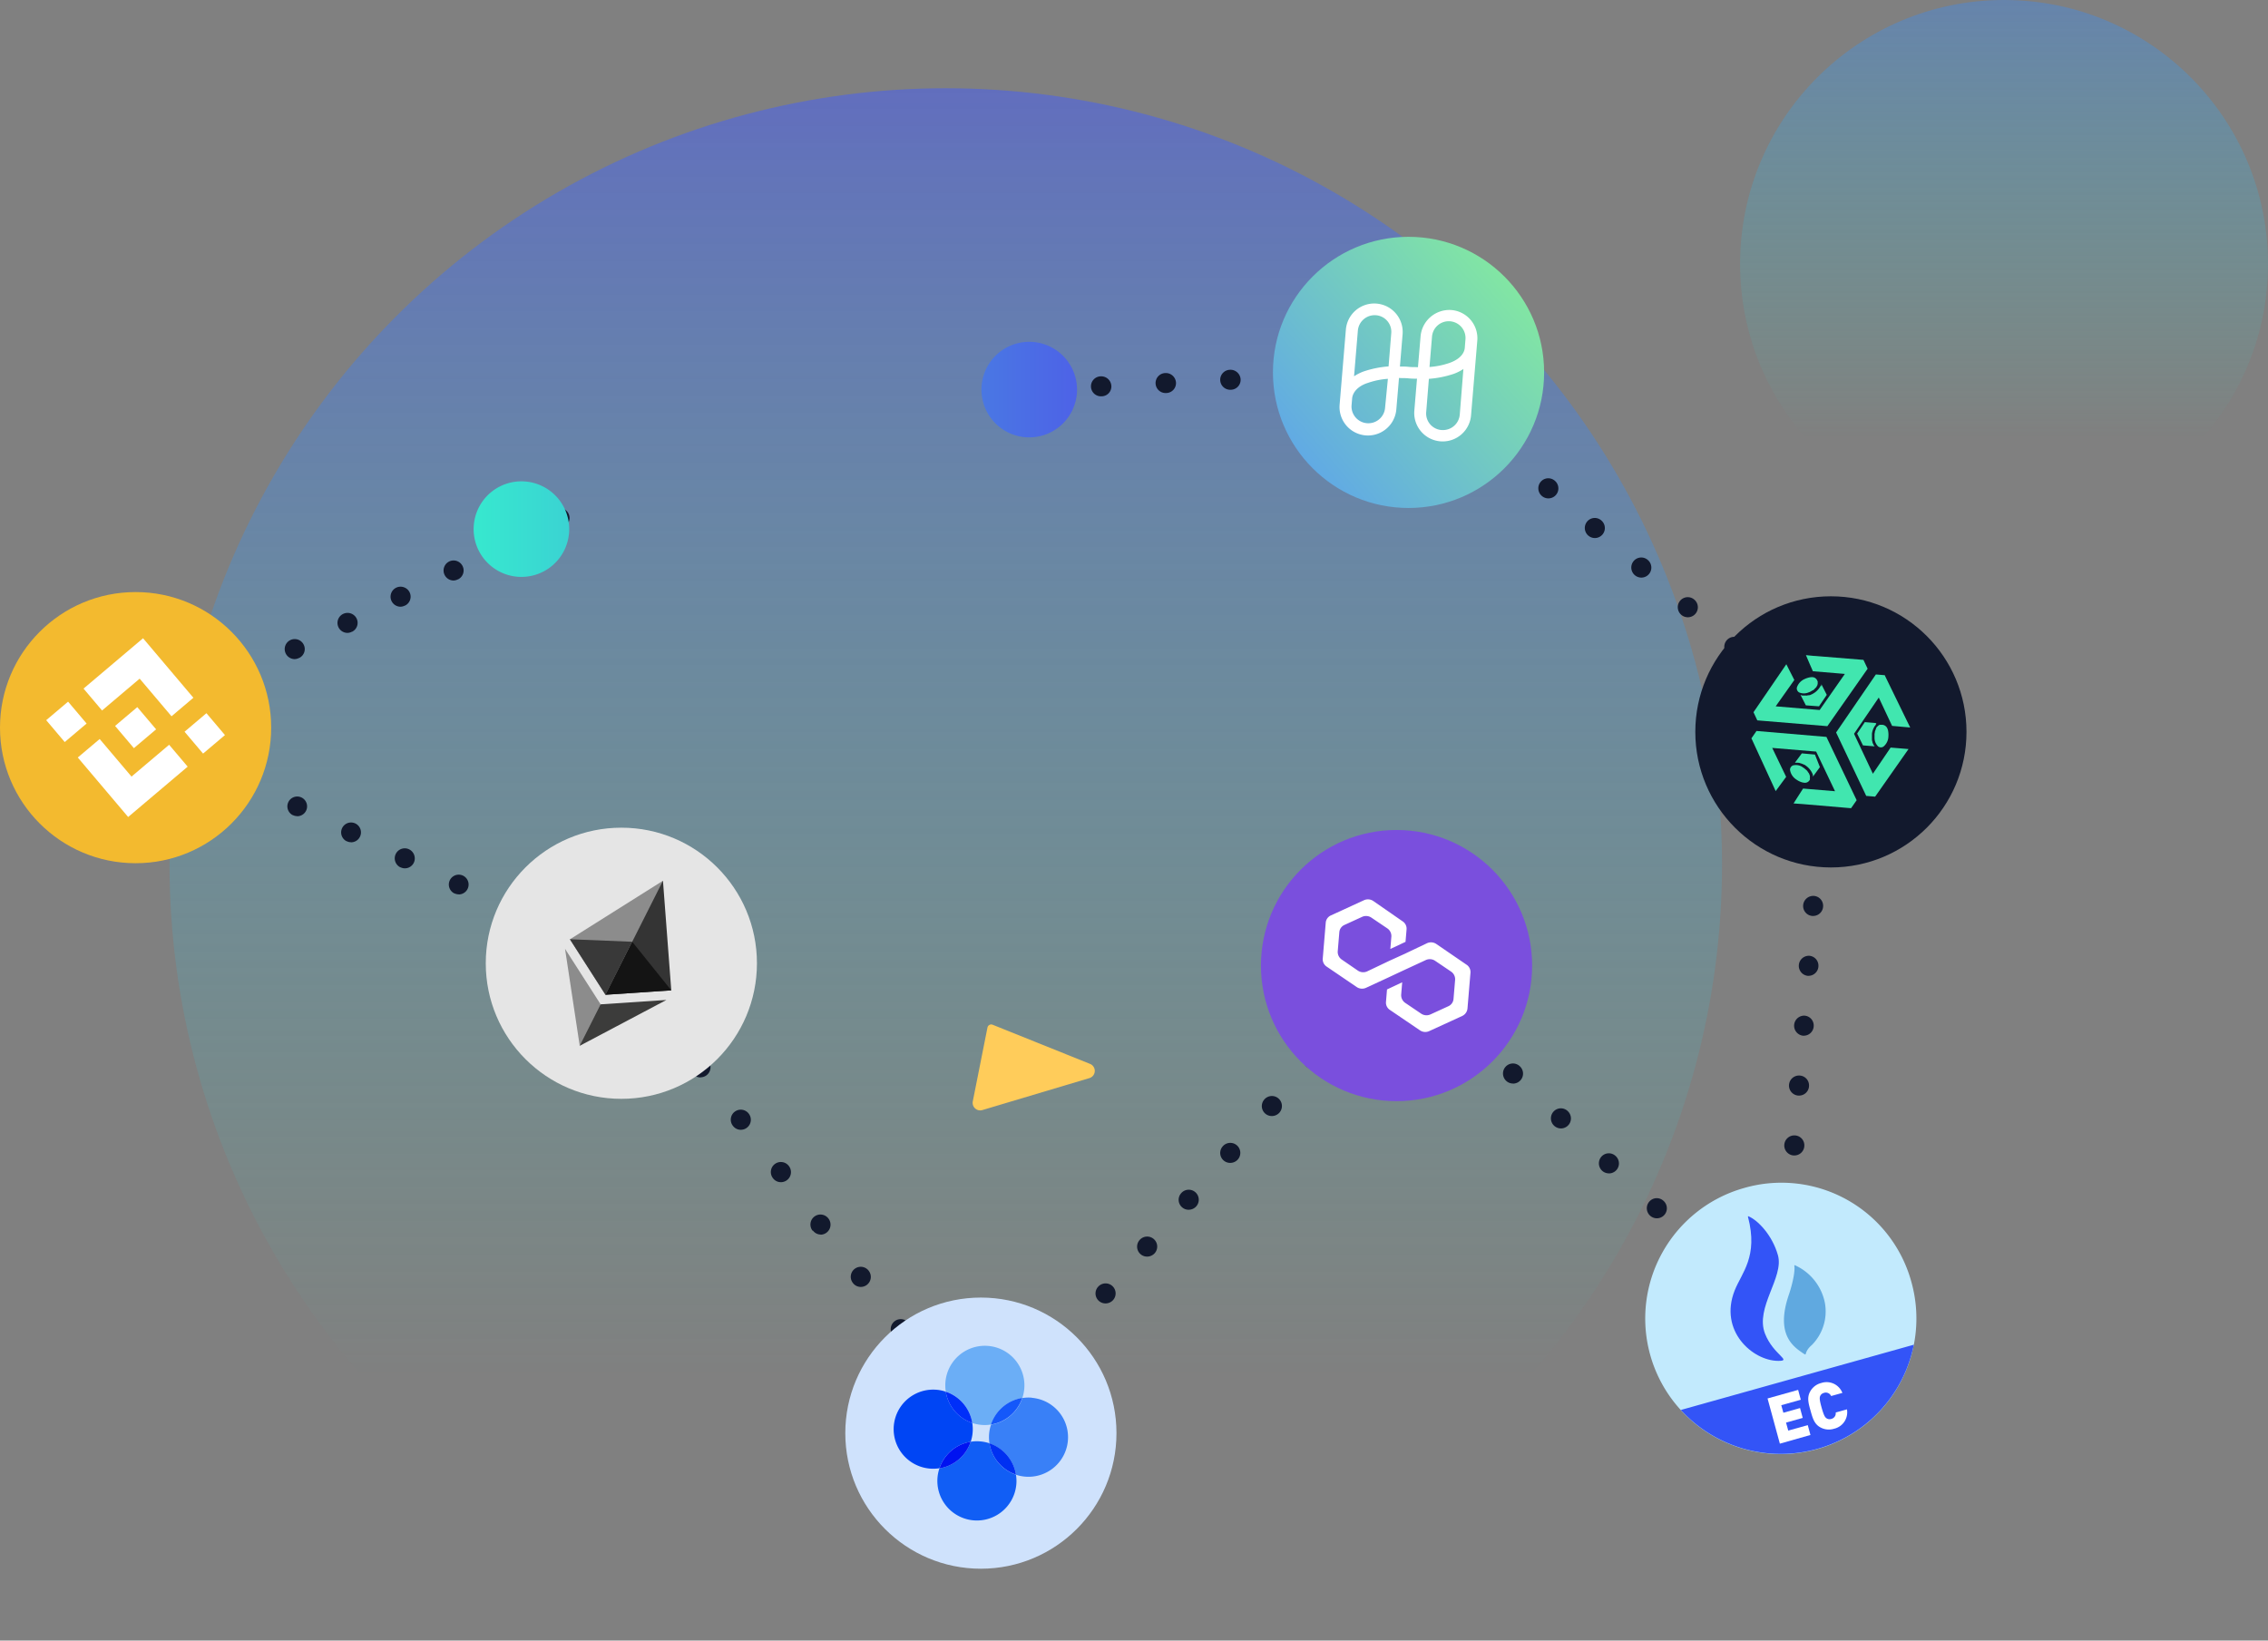 <svg xmlns="http://www.w3.org/2000/svg" xmlns:xlink="http://www.w3.org/1999/xlink" viewBox="0 0 851.42 615.94"><rect x="0" y="0" width="851.42" height="615.94" fill="#808080" stroke="none"/><defs><style>.cls-1,.cls-2{opacity:0.6;}.cls-1{fill:url(#未命名的渐变_103);}.cls-2{fill:url(#未命名的渐变_106);}.cls-3{fill:#12192d;}.cls-4{fill:#f3ba2f;}.cls-5{fill:#fff;}.cls-6{fill:#e5e5e5;}.cls-7{fill:#343434;}.cls-8{fill:#8c8c8c;}.cls-9{fill:#3c3c3b;}.cls-10{fill:#141414;}.cls-11{fill:#393939;}.cls-12{fill:#cfe2fc;}.cls-13{fill:#6baef6;}.cls-14{fill:#115ef5;}.cls-15{fill:#3980f7;}.cls-16{fill:#0045f4;}.cls-17{fill:#1458fa;}.cls-18{fill:#0030f2;}.cls-19{fill:#002ff9;}.cls-20{fill:#0012f1;}.cls-21{fill:#c2eafd;}.cls-21,.cls-23,.cls-24{fill-rule:evenodd;}.cls-22,.cls-23{fill:#3354f7;}.cls-24{fill:#60a9e0;}.cls-25{fill:url(#未命名的渐变_13);}.cls-26{fill:#41e6af;}.cls-27{fill:#7a4fdd;}.cls-28{fill:url(#未命名的渐变_10);}.cls-29{fill:#ffcc5a;}</style><linearGradient id="未命名的渐变_103" x1="355.05" y1="33.13" x2="355.05" y2="615.94" gradientUnits="userSpaceOnUse"><stop offset="0" stop-color="#4d62e7"/><stop offset="0.83" stop-color="#37e7cf" stop-opacity="0"/></linearGradient><linearGradient id="未命名的渐变_106" x1="752.33" x2="752.33" y2="198.19" gradientUnits="userSpaceOnUse"><stop offset="0" stop-color="#4788e0" stop-opacity="0.76"/><stop offset="0.83" stop-color="#37e7cf" stop-opacity="0"/></linearGradient><linearGradient id="未命名的渐变_13" x1="548.14" y1="90.49" x2="476.16" y2="162.47" gradientTransform="translate(28.89 -28.72) rotate(4.76)" gradientUnits="userSpaceOnUse"><stop offset="0" stop-color="#82e6a3"/><stop offset="1" stop-color="#61aae4"/></linearGradient><linearGradient id="未命名的渐变_10" x1="177.79" y1="172.46" x2="404.32" y2="172.46" gradientUnits="userSpaceOnUse"><stop offset="0.01" stop-color="#37e7cf"/><stop offset="1" stop-color="#4d62e7"/></linearGradient></defs><title>资源 1</title><g id="图层_2" data-name="图层 2"><g id="图层_1-2" data-name="图层 1"><circle class="cls-1" cx="355.05" cy="324.54" r="291.41"/><circle class="cls-2" cx="752.33" cy="99.09" r="99.09"/><path class="cls-3" d="M210.05,198.27a3.78,3.78,0,1,1,1.71-.42l0,0A3.73,3.73,0,0,1,210.05,198.27Z"/><path class="cls-3" d="M70.77,267.12a3.79,3.79,0,1,1,1.75-.44l-.08,0A3.73,3.73,0,0,1,70.77,267.12Zm19.89-9.84A3.75,3.75,0,0,1,89,250.17a3.81,3.81,0,0,1,5.08,1.66,3.73,3.73,0,0,1-1.64,5l-.08,0A3.74,3.74,0,0,1,90.66,257.28Zm19.9-9.83A3.76,3.76,0,1,1,114,242a3.7,3.7,0,0,1-1.64,5l-.07,0A3.74,3.74,0,0,1,110.56,247.45Zm19.9-9.84a3.75,3.75,0,0,1-1.68-7.11,3.8,3.8,0,0,1,5.07,1.66,3.72,3.72,0,0,1-1.64,5l-.08,0A3.73,3.73,0,0,1,130.46,237.61Zm19.9-9.83a3.76,3.76,0,0,1-1.69-7.11,3.79,3.79,0,0,1,5.08,1.66,3.72,3.72,0,0,1-1.64,5l-.08,0A3.73,3.73,0,0,1,150.36,227.78Zm19.89-9.84a3.76,3.76,0,1,1,3.39-5.45,3.71,3.71,0,0,1-1.64,5l-.07,0A3.74,3.74,0,0,1,170.25,217.94Zm19.9-9.83a3.79,3.79,0,1,1,1.75-.44l-.08,0A3.7,3.7,0,0,1,190.15,208.11Z"/><path class="cls-3" d="M50.91,276.93a3.77,3.77,0,1,1,1.68-.4l0,0A3.71,3.71,0,0,1,50.91,276.93Z"/><path class="cls-3" d="M534.71,142.63a3.85,3.85,0,1,1,.21,0h-.21Z"/><path class="cls-3" d="M413.4,148.79a3.75,3.75,0,0,1-.19-7.5,3.82,3.82,0,0,1,4,3.56,3.69,3.69,0,0,1-3.5,3.93h-.29Zm24.26-1.23a3.75,3.75,0,0,1-.19-7.5,3.81,3.81,0,0,1,4,3.55,3.72,3.72,0,0,1-3.51,3.94h-.29Zm24.26-1.23a3.75,3.75,0,0,1-.19-7.5,3.81,3.81,0,0,1,4,3.55,3.72,3.72,0,0,1-3.51,3.94h-.29Zm24.27-1.24a3.75,3.75,0,0,1-.19-7.5,3.8,3.8,0,0,1,4,3.56,3.7,3.7,0,0,1-3.5,3.93h-.29Zm24.26-1.23a3.75,3.75,0,1,1,3.79-4,3.71,3.71,0,0,1-3.5,3.94h-.29Z"/><path class="cls-3" d="M389.18,150a3.68,3.68,0,1,1,.21,0h-.21Z"/><path class="cls-3" d="M232.82,365.16a3.7,3.7,0,0,1-1.6-.37l0,0a3.71,3.71,0,1,1,1.64.39Z"/><path class="cls-3" d="M212.64,355.37A3.71,3.71,0,0,1,211,355l-.08,0a3.75,3.75,0,0,1,3.26-6.76,3.79,3.79,0,0,1,1.79,5A3.73,3.73,0,0,1,212.64,355.37Zm-20.22-9.8a3.71,3.71,0,0,1-1.58-.36l-.09,0a3.76,3.76,0,0,1,3.23-6.78,3.79,3.79,0,0,1,1.81,5A3.73,3.73,0,0,1,192.42,345.57Zm-20.21-9.81a3.7,3.7,0,0,1-1.61-.36l-.07,0a3.71,3.71,0,1,1,1.68.4ZM152,326a3.66,3.66,0,0,1-1.62-.38l-.08,0a3.75,3.75,0,0,1,3.29-6.75,3.8,3.8,0,0,1,1.77,5A3.73,3.73,0,0,1,152,326Zm-20.21-9.8a3.59,3.59,0,0,1-1.64-.39l-.08,0a3.72,3.72,0,1,1,1.72.42Zm-20.22-9.8a3.66,3.66,0,0,1-1.62-.38l-.08,0a3.7,3.7,0,1,1,1.7.42Zm-20.21-9.81a3.66,3.66,0,0,1-1.6-.36l-.08,0a3.71,3.71,0,1,1,1.68.4Zm-20.21-9.8a3.58,3.58,0,0,1-1.59-.36l-.08,0a3.7,3.7,0,1,1,1.67.4Z"/><path class="cls-3" d="M50.93,277a3.69,3.69,0,0,1-1.57-.35l0,0a3.73,3.73,0,1,1,1.61.37Z"/><path class="cls-3" d="M368.18,542.12a3.69,3.69,0,0,1-2.93-1.43l0,0a3.73,3.73,0,1,1,3,1.46Z"/><path class="cls-3" d="M353.14,522.48a3.69,3.69,0,0,1-2.92-1.43l-.06-.08a3.75,3.75,0,1,1,5.29.72A3.8,3.8,0,0,1,353.14,522.48Zm-15-19.66a3.68,3.68,0,0,1-2.94-1.46l-.06-.08a3.75,3.75,0,0,1,6-4.53,3.77,3.77,0,0,1-3,6.07Zm-15-19.67a3.66,3.66,0,0,1-2.92-1.43l-.06-.08a3.75,3.75,0,0,1,5.94-4.58,3.76,3.76,0,0,1-3,6.09Zm-15-19.66a3.67,3.67,0,0,1-2.94-1.46L305,462a3.75,3.75,0,0,1,6-4.53,3.77,3.77,0,0,1-3,6.07Zm-15-19.66a3.67,3.67,0,0,1-2.94-1.46l-.06-.08a3.75,3.75,0,0,1,6-4.54,3.77,3.77,0,0,1-3,6.08Zm-15.05-19.67a3.67,3.67,0,0,1-2.91-1.43l-.06-.08a3.75,3.75,0,0,1,5.94-4.58,3.76,3.76,0,0,1-3,6.09Zm-15-19.66A3.66,3.66,0,0,1,260,403l-.06-.08a3.75,3.75,0,0,1,6-4.54,3.77,3.77,0,0,1-3,6.08Zm-15-19.67a3.64,3.64,0,0,1-2.91-1.43l-.06-.08a3.75,3.75,0,1,1,5.94-4.58,3.76,3.76,0,0,1-3,6.09Z"/><path class="cls-3" d="M232.84,365.18a3.72,3.72,0,0,1-3-1.46l0,0a3.74,3.74,0,1,1,3,1.5Z"/><path class="cls-3" d="M368.2,542.1a3.73,3.73,0,0,1-2.77-6.25l0,0a3.75,3.75,0,0,1,5.54,5.07A3.8,3.8,0,0,1,368.2,542.1Z"/><path class="cls-3" d="M383.79,524.53a3.74,3.74,0,0,1-2.82-6.19l.06-.07a3.75,3.75,0,1,1,5.61,5A3.82,3.82,0,0,1,383.79,524.53Zm15.6-17.59a3.74,3.74,0,0,1-2.83-6.17l.06-.07a3.75,3.75,0,1,1,5.65,4.94A3.81,3.81,0,0,1,399.39,506.94ZM415,489.35a3.74,3.74,0,0,1-2.82-6.19l.07-.07a3.75,3.75,0,0,1,5.61,5A3.81,3.81,0,0,1,415,489.35Zm15.61-17.58a3.74,3.74,0,0,1-2.82-6.19l.06-.07a3.75,3.75,0,0,1,5.62,5A3.82,3.82,0,0,1,430.61,471.77Zm15.6-17.59a3.65,3.65,0,0,1-2.46-.93,3.71,3.71,0,0,1-.35-5.26l.06-.07a3.75,3.75,0,1,1,5.61,5A3.83,3.83,0,0,1,446.21,454.18Zm15.61-17.59A3.73,3.73,0,0,1,459,430.4l.06-.07a3.75,3.75,0,0,1,5.61,5A3.79,3.79,0,0,1,461.82,436.59ZM477.43,419a3.74,3.74,0,0,1-2.82-6.19l.06-.07a3.75,3.75,0,0,1,5.62,5A3.85,3.85,0,0,1,477.43,419ZM493,401.42a3.65,3.65,0,0,1-2.46-.93,3.71,3.71,0,0,1-.35-5.26l.06-.07a3.75,3.75,0,1,1,5.61,5A3.83,3.83,0,0,1,493,401.42Zm15.61-17.59a3.73,3.73,0,0,1-2.81-6.19l.06-.07a3.75,3.75,0,0,1,5.61,5A3.79,3.79,0,0,1,508.64,383.83Z"/><path class="cls-3" d="M524.24,366.27a3.74,3.74,0,0,1-2.77-6.26l0,0a3.75,3.75,0,1,1,2.74,6.29Z"/><path class="cls-3" d="M532,373.05a3.76,3.76,0,1,1,2.54-6.51l0,0a3.75,3.75,0,0,1-2.57,6.48Z"/><path class="cls-3" d="M658,491.13a3.79,3.79,0,0,1-2.78-6.34,3.71,3.71,0,0,1,5.27-.23l.07.07a3.75,3.75,0,0,1-2.56,6.5Zm-18-16.87a3.79,3.79,0,0,1-2.77-6.34,3.69,3.69,0,0,1,5.26-.22l.07.06a3.75,3.75,0,0,1-2.56,6.5Zm-18-16.87a3.78,3.78,0,0,1-2.76-6.36,3.69,3.69,0,0,1,5.26-.18l.07.06a3.75,3.75,0,0,1-2.57,6.48Zm-18-16.87a3.74,3.74,0,0,1-2.57-1,3.8,3.8,0,0,1-.19-5.34,3.71,3.71,0,0,1,5.27-.18l.07.06a3.75,3.75,0,0,1-2.58,6.48Zm-18-16.87a3.78,3.78,0,0,1-2.76-6.36,3.71,3.71,0,0,1,5.26-.18l.07.07a3.75,3.75,0,0,1-2.57,6.47Zm-18-16.86a3.71,3.71,0,0,1-2.57-1,3.78,3.78,0,0,1-.19-5.33,3.71,3.71,0,0,1,5.27-.19l.07.07a3.75,3.75,0,0,1-2.58,6.48Zm-18-16.87a3.71,3.71,0,0,1-2.57-1,3.78,3.78,0,0,1-.19-5.33,3.71,3.71,0,0,1,5.27-.19l.07.07a3.75,3.75,0,0,1-2.58,6.48Z"/><path class="cls-3" d="M676,508a3.76,3.76,0,1,1,2.54-6.51l0,0A3.75,3.75,0,0,1,676,508Z"/><path class="cls-3" d="M528.91,142.4a3.76,3.76,0,1,1,2.41-6.63l0,0a3.76,3.76,0,0,1-2.45,6.6Z"/><path class="cls-3" d="M668.53,261.52a3.74,3.74,0,0,1-2.42-.88,3.8,3.8,0,0,1-.48-5.32,3.71,3.71,0,0,1,5.25-.47l.07.06a3.75,3.75,0,0,1-2.42,6.61Zm-17.45-14.89a3.74,3.74,0,0,1-2.42-.88,3.79,3.79,0,0,1-.48-5.32,3.71,3.71,0,0,1,5.25-.47l.07.06a3.75,3.75,0,0,1-2.42,6.61Zm-17.46-14.89a3.78,3.78,0,0,1-2.88-6.22,3.73,3.73,0,0,1,5.26-.44l.07.06a3.75,3.75,0,0,1-2.45,6.6Zm-17.45-14.89a3.78,3.78,0,0,1-2.88-6.22,3.72,3.72,0,0,1,5.26-.44l.06.06a3.75,3.75,0,0,1-2.44,6.6ZM598.72,202a3.78,3.78,0,0,1-2.88-6.22,3.72,3.72,0,0,1,5.25-.44l.07.06a3.75,3.75,0,0,1-2.44,6.6Zm-17.45-14.89a3.7,3.7,0,0,1-2.42-.89,3.77,3.77,0,0,1-.48-5.31,3.72,3.72,0,0,1,5.25-.48l.07.06a3.75,3.75,0,0,1-2.42,6.62Zm-17.46-14.89a3.78,3.78,0,0,1-2.88-6.22,3.71,3.71,0,0,1,5.26-.44l.07.06a3.75,3.75,0,0,1-2.45,6.6Zm-17.45-14.89a3.74,3.74,0,0,1-2.44-.91,3.78,3.78,0,0,1-.44-5.31,3.71,3.71,0,0,1,5.26-.44l.06.06a3.75,3.75,0,0,1-2.44,6.6Z"/><path class="cls-3" d="M686,276.38a3.72,3.72,0,0,1-2.41-.87,3.75,3.75,0,1,1,4.78-5.78l0,0a3.75,3.75,0,0,1-2.41,6.62Z"/><path class="cls-3" d="M686,276.43h-.32a3.76,3.76,0,1,1,4.06-3.47V273A3.74,3.74,0,0,1,686,276.43Z"/><path class="cls-3" d="M670.08,478.76h-.29a3.77,3.77,0,1,1,4-3.54v.09A3.74,3.74,0,0,1,670.08,478.76Zm1.76-22.48h-.29a3.77,3.77,0,1,1,4-3.54v.09A3.75,3.75,0,0,1,671.84,456.28Zm1.76-22.48h-.29a3.77,3.77,0,0,1,.58-7.52,3.71,3.71,0,0,1,3.46,4v.09A3.75,3.75,0,0,1,673.6,433.8Zm1.77-22.48h-.3a3.77,3.77,0,0,1,.59-7.52,3.71,3.71,0,0,1,3.45,4v.09A3.74,3.74,0,0,1,675.37,411.32Zm1.76-22.48h-.29a3.78,3.78,0,0,1,.58-7.53,3.71,3.71,0,0,1,3.45,4v.09A3.76,3.76,0,0,1,677.13,388.84Zm1.76-22.48h-.29a3.78,3.78,0,0,1,.58-7.53,3.71,3.71,0,0,1,3.46,4v.09A3.75,3.75,0,0,1,678.89,366.36Zm1.77-22.48-.33,0a3.75,3.75,0,0,1-3.41-4.06,3.8,3.8,0,0,1,4.07-3.46,3.72,3.72,0,0,1,3.41,4v.09A3.76,3.76,0,0,1,680.66,343.88Zm1.76-22.49h-.29a3.77,3.77,0,1,1,4-3.54v.09A3.75,3.75,0,0,1,682.42,321.39Zm1.76-22.48h-.29a3.77,3.77,0,0,1,.58-7.52,3.71,3.71,0,0,1,3.46,4v.09A3.74,3.74,0,0,1,684.18,298.91Z"/><path class="cls-3" d="M668.32,501.2H668a3.76,3.76,0,1,1,4-3.46v0A3.74,3.74,0,0,1,668.32,501.2Z"/><circle class="cls-4" cx="50.9" cy="273.18" r="50.9"/><polygon class="cls-5" points="38.31 266.74 52.43 254.79 64.39 268.92 72.6 261.96 53.7 239.62 31.36 258.52 38.31 266.74"/><rect class="cls-5" x="19.55" y="265.63" width="10.76" height="10.76" transform="translate(-169.17 80.24) rotate(-40.24)"/><polygon class="cls-5" points="37.42 277.45 49.37 291.56 63.49 279.61 70.45 287.82 70.45 287.83 48.11 306.73 29.21 284.4 29.2 284.39 37.42 277.45"/><rect class="cls-5" x="71.49" y="269.96" width="10.76" height="10.76" transform="translate(-159.68 114.82) rotate(-40.24)"/><polygon class="cls-5" points="58.59 273.81 58.6 273.81 51.54 265.48 45.38 270.69 45.38 270.69 44.67 271.29 43.21 272.53 43.21 272.53 43.2 272.54 43.21 272.55 50.26 280.88 58.6 273.82 58.6 273.82 58.59 273.81"/><circle class="cls-6" cx="233.26" cy="361.64" r="50.9"/><path class="cls-7" d="M248.88,330.66l-1.14,1.19-20.66,41,.22.63L252,371.81Z"/><path class="cls-8" d="M248.88,330.66l-34.94,22,13.36,20.84Z"/><path class="cls-9" d="M225.48,377.06l-.38.17-7.36,14.6-.11.8,32.54-17.21Z"/><path class="cls-8" d="M217.63,392.63l7.85-15.57-13.36-20.83Z"/><path class="cls-10" d="M227.3,373.46,252,371.81l-14.66-18.24Z"/><path class="cls-11" d="M213.94,352.62l13.36,20.84,10-19.89Z"/><circle class="cls-12" cx="368.23" cy="538.05" r="50.9"/><path class="cls-13" d="M365,534.24a15.37,15.37,0,0,0,3.48.72,14.52,14.52,0,0,0,3.56-.14,14.87,14.87,0,0,1,11.76-10,15.25,15.25,0,0,0,.72-3.48,14.85,14.85,0,0,0-29.6-2.47,15,15,0,0,0,.13,3.56A14.86,14.86,0,0,1,365,534.24Z"/><path class="cls-14" d="M371.45,541.86a14.73,14.73,0,0,0-3.48-.71,14.56,14.56,0,0,0-3.56.13,14.86,14.86,0,0,1-11.75,10,14.85,14.85,0,1,0,28.88,5.95,14.52,14.52,0,0,0-.14-3.56A14.87,14.87,0,0,1,371.45,541.86Z"/><path class="cls-15" d="M387.35,524.74a15,15,0,0,0-3.55.13,14.87,14.87,0,0,1-11.76,10,14.82,14.82,0,0,0-.72,3.49,15,15,0,0,0,.13,3.55,14.85,14.85,0,0,1,9.95,11.76,14.85,14.85,0,1,0,6-28.88Z"/><path class="cls-16" d="M364.41,541.28a14.82,14.82,0,0,0,.72-3.49,15,15,0,0,0-.13-3.55,14.87,14.87,0,0,1-9.95-11.76,14.85,14.85,0,1,0-5.95,28.88,15.07,15.07,0,0,0,3.56-.13A14.86,14.86,0,0,1,364.41,541.28Z"/><path class="cls-17" d="M372,534.82a14.87,14.87,0,0,0,11.76-10A14.87,14.87,0,0,0,372,534.82Z"/><path class="cls-18" d="M371.45,541.86a14.87,14.87,0,0,0,9.95,11.76A14.85,14.85,0,0,0,371.45,541.86Z"/><path class="cls-19" d="M365,534.24a14.86,14.86,0,0,0-9.95-11.76A14.87,14.87,0,0,0,365,534.24Z"/><path class="cls-20" d="M364.41,541.28a14.86,14.86,0,0,0-11.75,10A14.86,14.86,0,0,0,364.41,541.28Z"/><path class="cls-21" d="M717.53,481.24A50.9,50.9,0,1,1,654.8,446,50.55,50.55,0,0,1,717.53,481.24Z"/><path class="cls-22" d="M718.46,504.85A50.92,50.92,0,0,1,631,529.35Z"/><path class="cls-5" d="M679.65,538.74l-1-3.7-7.33,2.05-.83-3,6.26-1.76-1-3.7-6.26,1.76-.79-2.83,7.33-2.05-1-3.7-11.48,3.22L668.17,542Z"/><path class="cls-5" d="M693.36,529.12l-4.22,1.18a2.18,2.18,0,0,1-1.65,2.41,2.1,2.1,0,0,1-1.84-.26c-.52-.39-.94-.91-1.81-4s-.77-3.75-.53-4.35a2.1,2.1,0,0,1,1.44-1.17,2.16,2.16,0,0,1,2.66,1.19l4.23-1.18a6.36,6.36,0,0,0-7.95-3.71,6.52,6.52,0,0,0-4.16,3.22c-1.28,2.27-.55,4.62.16,7.16s1.31,4.93,3.58,6.21a6.53,6.53,0,0,0,5.23.58A6.33,6.33,0,0,0,693.36,529.12Z"/><path class="cls-23" d="M667.45,471.27c-2.15-7.69-7.69-13.27-11.09-14.64,0,0-.25-.07-.15.24h0c3.93,14.92-2.4,21-5,27.6-6,15.17,6.69,26.42,16.36,26.45,5.41,0-1.86-2.19-5-10.27C658.83,490.9,669.78,479.58,667.45,471.27Z"/><path class="cls-24" d="M673.79,475c-.08,0-.17,0-.2.09.36,1.92-.53,6.48-2,10.86-5.13,14.87,1.46,19.5,5.13,22,2.12,1.43,0,0,3.47-3a17.93,17.93,0,0,0,4.9-15.72A19.66,19.66,0,0,0,673.79,475Z"/><circle class="cls-25" cx="528.77" cy="139.81" r="50.9"/><path class="cls-5" d="M544.92,116.4a10.86,10.86,0,0,0-11.61,9.67l-1,11.8c-1.07-.09-2.16,0-3.38-.13a23.26,23.26,0,0,0-3.39-.12l1-12.11a10.68,10.68,0,0,0-21.29-1.77l-2.35,28.19a10.68,10.68,0,0,0,21.29,1.77l1-11.8c1.07.09,2.15,0,3.38.13a24.75,24.75,0,0,0,3.38.13l-1,12a10.68,10.68,0,0,0,21.29,1.77l2.34-28A10.63,10.63,0,0,0,544.92,116.4Zm-28.4,1.95a6.23,6.23,0,0,1,5.76,6.81l-1,12.4a38.24,38.24,0,0,0-9.26,1.86,16.85,16.85,0,0,0-3.7,1.85l1.43-17.16A6.33,6.33,0,0,1,516.52,118.35Zm3.42,35a6.31,6.31,0,0,1-12.57-1l.23-2.76c.21-2.45,2.4-4.74,5.89-5.83a29.12,29.12,0,0,1,7.53-1.54Zm21.23,8.1a6.24,6.24,0,0,1-5.76-6.81l1-12.41a38.22,38.22,0,0,0,9.26-1.85,16.85,16.85,0,0,0,3.7-1.85L548,155.68A6.33,6.33,0,0,1,541.17,161.44Zm3-25.2a29.62,29.62,0,0,1-7.53,1.53l.94-11.34a6.3,6.3,0,1,1,12.56,1l-.22,2.75C549.87,132.85,547.69,135,544.19,136.24Z"/><circle class="cls-3" cx="687.33" cy="274.77" r="50.9"/><path id="Layer" class="cls-26" d="M717.1,273.13l-1.44-2.94h0l-7.86-16.13h0l-.25-.57-3.34-.28L689.28,275l11.31,23.81,3.34.28.09-.12,12.45-17.75-6.72-.56-6.66,9.83-7.08-15,9.29-13.61,5,10.64Z"/><path id="Layer-2" data-name="Layer" class="cls-26" d="M666.6,265.18l7-9.89-1.77-3.47h0l-1.23-2.45-12,17.54h0l-.33.48,1.43,3.06L686,272.63l15.12-21.57-1.57-3.32-18.38-1.49-.29,0-2.92-.29,1.3,3.05h0l1.31,3,12,1-9.45,13.55Z"/><path id="Layer-3" data-name="Layer" class="cls-26" d="M680.58,254.24a4.8,4.8,0,0,0-1.48.12,8.21,8.21,0,0,0-1.64.58,5.24,5.24,0,0,0-2.87,3.08,1.62,1.62,0,0,0,.23,1.37h0c0,.09.11.13.15.22s.08.05.11.1l.08.09a2.43,2.43,0,0,1,.2.14h0a4.44,4.44,0,0,0,3.61,0l0,0c.13,0,.26-.11.39-.14a1.46,1.46,0,0,0,.35-.18l.4-.22c.13-.07.22-.15.35-.22l.09,0,.27-.18.09-.08c.08,0,.13-.12.18-.15a.79.79,0,0,0,.14-.16c.05-.08.13-.12.18-.2l.09-.07c.05-.08.14-.12.19-.2l.09-.07.14-.2v0l0-.08a1.16,1.16,0,0,0,.19-.28c0-.08.1-.2.15-.28l0,0s.05-.08.05-.08h0s0,0,0-.08,0-.12,0-.21.05-.08.06-.12v-.08l0-.17v-.08l0-.21v-.29a.47.47,0,0,0-.07-.22,2.26,2.26,0,0,0-.11-.22h0A2.08,2.08,0,0,0,680.58,254.24Z"/><path id="Layer-4" data-name="Layer" class="cls-26" d="M683.38,257.54a.47.47,0,0,1-.1.2h0s0,0,0,.08h0a1.12,1.12,0,0,1-.2.32h0a7.12,7.12,0,0,1-2.32,2.2l-.4.22a1.7,1.7,0,0,1-.39.18h0s-.09,0-.14.08-.13.07-.22.11h0s-.08,0-.13,0a.59.59,0,0,1-.25.07l-.09,0h0s-.09,0-.13,0l-.26.06-.09,0h0c-.08,0-.17,0-.25.07s-.09,0-.18,0h0c-.08,0-.17,0-.21,0a.27.27,0,0,0-.17,0h0a.13.13,0,0,0-.13,0h-.13c-.12,0-.29,0-.42,0h0l-.37,0h-.13a.57.57,0,0,1-.25-.06.16.16,0,0,1-.12-.05c-.08,0-.16-.06-.25-.07s-.08,0-.12-.05l2,3.91,4.93.37,2.92-4.3-2-3.95a.16.16,0,0,1-.05.12v.09s0,.08-.06.16A.16.16,0,0,1,683.38,257.54Z"/><path id="Layer-5" data-name="Layer" class="cls-26" d="M708.43,273.29a4.09,4.09,0,0,1,.43,1.42,7.63,7.63,0,0,1,.06,1.73,5.14,5.14,0,0,1-1.79,3.8,1.67,1.67,0,0,1-1.37.31h0c-.08,0-.16-.06-.24-.07s-.08,0-.13-.05-.08-.05-.12-.05a1.33,1.33,0,0,1-.2-.14h0a4.46,4.46,0,0,1-1.36-3.35v0c0-.13,0-.26,0-.43l0-.37,0-.46a1.16,1.16,0,0,1,.07-.37v-.09c0-.08.06-.2.07-.29v-.12c0-.08,0-.16.06-.25s0-.12.06-.2.05-.17.1-.25.05-.08.05-.12.06-.16.11-.24l0-.12a.45.45,0,0,0,.1-.21v0l0-.08c.06-.12.15-.2.19-.28s.14-.15.19-.23l.05,0,.09-.08h0s0,0,.05-.08l.13-.11.09-.08.09-.07.14-.12.09,0s.13-.08.17-.12.05,0,.09,0a.19.19,0,0,0,.09,0s0,0,0,0h0c.09,0,.13,0,.22,0l.25,0h0A2.22,2.22,0,0,1,708.43,273.29Z"/><path id="Layer-6" data-name="Layer" class="cls-26" d="M704.29,271.93a2,2,0,0,1-.14.16h0s0,0,0,.08h0c-.09.08-.15.2-.24.27h0a6.65,6.65,0,0,0-1.17,3l0,.45,0,.42v0h0v.17a.59.59,0,0,0,0,.26v.16a2.28,2.28,0,0,0,0,.26v.12a.13.13,0,0,0,0,.13c0,.08,0,.17,0,.25l0,.09v0a.62.62,0,0,0,.06.26s0,.09,0,.13h0v0c0,.09,0,.13.07.22s0,.08.07.17v0s0,.09,0,.13a.19.19,0,0,1,0,.09,1.36,1.36,0,0,0,.18.39l0,.05a1.49,1.49,0,0,0,.18.31s0,0,0,.08l0,0c0,.08.12.13.15.22s0,.09.08.09a.86.86,0,0,1,.15.22c0,.05.08.05.08.09l-4.39-.36-2.19-4.43,2.88-4.3,4.38.36-.09.08,0,0-.18.15Z"/><path id="Layer-7" data-name="Layer" class="cls-26" d="M677.29,293.86a4.94,4.94,0,0,1-1.44-.37,7.64,7.64,0,0,1-1.53-.85,5.21,5.21,0,0,1-2.32-3.51,1.64,1.64,0,0,1,.45-1.31h0c0-.08.14-.11.18-.19s.09,0,.14-.08l.09-.07a1.51,1.51,0,0,1,.22-.11h0a4.42,4.42,0,0,1,3.56.59l0,.05c.12.05.24.14.36.19a2.22,2.22,0,0,1,.32.24l.35.28c.12.1.2.19.32.28l.08.05c.07.09.15.14.23.23l.08.09a.6.6,0,0,1,.15.18.5.5,0,0,1,.11.18c0,.08.12.13.15.22l.08.09c0,.09.11.14.15.22l.07.09c0,.09.08.14.11.22v0l0,.09a.85.85,0,0,1,.14.31c0,.08.07.21.11.3l0,.05a.14.14,0,0,0,0,.08h0s0,0,0,.09,0,.13,0,.21,0,.09,0,.13v.33l0,.21v.3a.47.47,0,0,1-.1.2l-.14.2h0A2,2,0,0,1,677.29,293.86Z"/><path id="Layer-8" data-name="Layer" class="cls-26" d="M680.59,291.06a.44.44,0,0,0-.07-.21h0s0,0,0-.09h0a1.28,1.28,0,0,0-.14-.35h0a7.22,7.22,0,0,0-1.93-2.55l-.36-.29a2.5,2.5,0,0,0-.36-.24h0c0-.05-.08-.05-.12-.09l-.2-.15h0s-.08,0-.12,0a.64.64,0,0,0-.24-.11l-.08-.05h0c-.05,0-.08-.05-.13-.05s-.16-.06-.24-.11l-.08,0h0c-.08-.05-.16-.05-.24-.1s-.08-.05-.17-.06h0c-.08,0-.16-.06-.21-.06a.22.22,0,0,1-.16-.06h0a.16.16,0,0,1-.12-.05h-.13c-.12,0-.29-.07-.41-.08h0l-.38,0h-.12a.46.46,0,0,0-.26,0,.13.13,0,0,0-.13,0c-.08,0-.17,0-.25,0l-.13,0,2.61-3.52,4.92.45L683.2,288l-2.61,3.57s0-.09,0-.13v-.09s0-.08,0-.17A.19.19,0,0,0,680.59,291.06Z"/><path id="Layer-9" data-name="Layer" class="cls-26" d="M688.88,297.05l-12-1-2.12,3.31-1.45,2.28,3.22.22v0l18.37,1.57,2.1-3-11.35-23.77-26.25-2.23-1.92,2.79.29.57h0L666.6,297l3.93-5.34-5.23-10.87,16.49,1.38Z"/><circle class="cls-27" cx="524.27" cy="362.51" r="50.9"/><path class="cls-5" d="M539.21,354.41a3.57,3.57,0,0,0-3.49-.3l-8.4,4-5.69,2.58-8.39,4a3.59,3.59,0,0,1-3.49-.29l-6.06-4.16a3.49,3.49,0,0,1-1.5-3.07l.6-7.17a3.27,3.27,0,0,1,2-2.78l6.55-3a3.59,3.59,0,0,1,3.49.29l6,4.05a3.49,3.49,0,0,1,1.5,3.07l-.39,4.65,5.7-2.68.39-4.64a3.28,3.28,0,0,0-1.5-3.07l-11-7.63a3.58,3.58,0,0,0-3.48-.29l-12.36,5.68a3.27,3.27,0,0,0-2,2.78l-1.12,13.42a3.29,3.29,0,0,0,1.5,3.07l11.25,7.65a3.6,3.6,0,0,0,3.49.29l8.38-3.88,5.7-2.67,8.38-3.88a3.59,3.59,0,0,1,3.49.29l6,4.06a3.47,3.47,0,0,1,1.5,3.07l-.6,7.16a3.27,3.27,0,0,1-2,2.79L537,380.85a3.59,3.59,0,0,1-3.49-.29l-6-4.06a3.47,3.47,0,0,1-1.5-3.07l.38-4.64-5.7,2.68-.38,4.64a3.27,3.27,0,0,0,1.5,3.07l11.25,7.64a3.53,3.53,0,0,0,3.48.29l12.36-5.67a3.48,3.48,0,0,0,2-2.79l1.12-13.42a3.29,3.29,0,0,0-1.5-3.07Z"/><path class="cls-28" d="M213.62,200.15a17.94,17.94,0,1,1-16.39-19.38A17.94,17.94,0,0,1,213.62,200.15Zm174.24-71.76a17.94,17.94,0,1,0,16.4,19.37A17.95,17.95,0,0,0,387.86,128.39Z"/><path class="cls-29" d="M370.7,385.77l-5.51,27.72a2.84,2.84,0,0,0,3.59,3.27l40.18-12a2.83,2.83,0,0,0,.25-5.34l-36.55-14.69A1.44,1.44,0,0,0,370.7,385.77Z"/></g></g></svg>